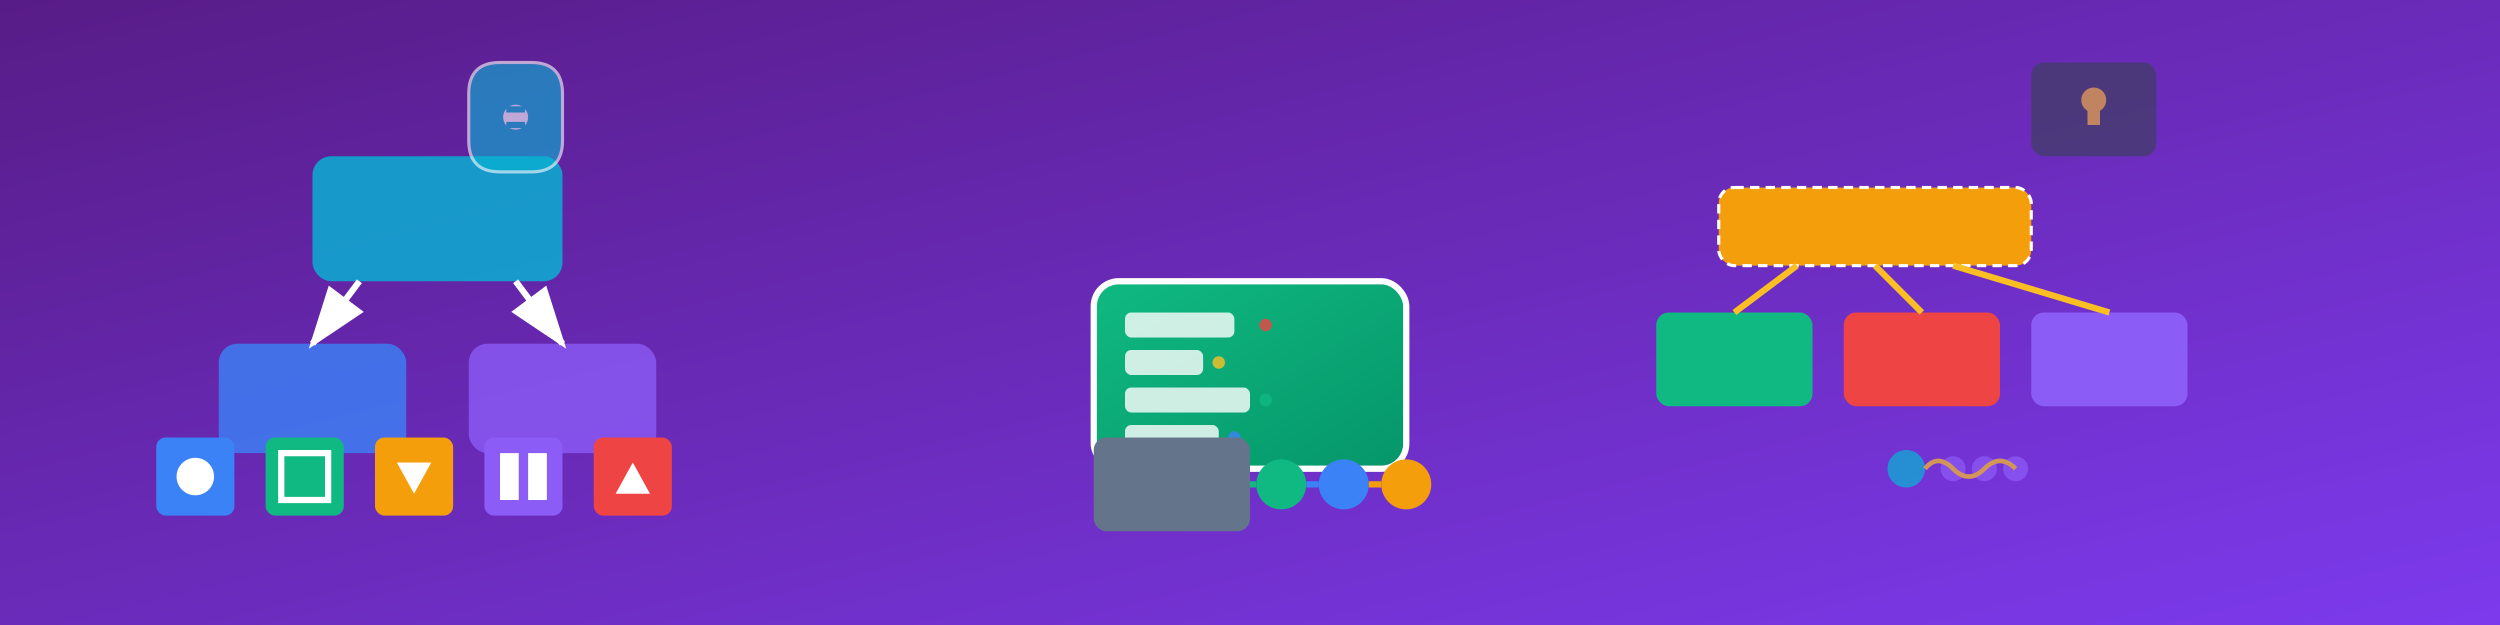 <?xml version="1.0" encoding="UTF-8"?>
<svg width="800" height="200" viewBox="0 0 800 200" xmlns="http://www.w3.org/2000/svg">
  <defs>
    <linearGradient id="bg5" x1="0%" y1="0%" x2="100%" y2="100%">
      <stop offset="0%" style="stop-color:#581c87;stop-opacity:1" />
      <stop offset="100%" style="stop-color:#7c3aed;stop-opacity:1" />
    </linearGradient>
    <linearGradient id="objGradient" x1="0%" y1="0%" x2="100%" y2="100%">
      <stop offset="0%" style="stop-color:#10b981;stop-opacity:1" />
      <stop offset="100%" style="stop-color:#059669;stop-opacity:1" />
    </linearGradient>
  </defs>
  
  <!-- Background -->
  <rect width="800" height="200" fill="url(#bg5)"/>
  
  <!-- Central object composition -->
  <g transform="translate(300, 70)">
    <!-- Main class/object -->
    <rect x="50" y="20" width="100" height="60" fill="url(#objGradient)" rx="8" stroke="#ffffff" stroke-width="2"/>
    
    <!-- Encapsulated internal structure -->
    <g opacity="0.8">
      <rect x="60" y="30" width="35" height="8" fill="#ffffff" rx="2"/>
      <rect x="60" y="42" width="25" height="8" fill="#ffffff" rx="2"/>
      <rect x="60" y="54" width="40" height="8" fill="#ffffff" rx="2"/>
      <rect x="60" y="66" width="30" height="8" fill="#ffffff" rx="2"/>
      
      <!-- Private/protected indicators -->
      <circle cx="105" cy="34" r="2" fill="#ef4444"/>
      <circle cx="90" cy="46" r="2" fill="#fbbf24"/>
      <circle cx="105" cy="58" r="2" fill="#10b981"/>
      <circle cx="95" cy="70" r="2" fill="#3b82f6"/>
    </g>
  </g>
  
  <!-- Inheritance hierarchy -->
  <g transform="translate(100, 50)">
    <!-- Base class -->
    <rect x="0" y="0" width="80" height="40" fill="#06b6d4" rx="6" opacity="0.8"/>
    
    <!-- Derived classes -->
    <rect x="-30" y="60" width="60" height="35" fill="#3b82f6" rx="6" opacity="0.8"/>
    <rect x="50" y="60" width="60" height="35" fill="#8b5cf6" rx="6" opacity="0.8"/>
    
    <!-- Inheritance arrows -->
    <path d="M15 40 L0 60" stroke="#ffffff" stroke-width="2" fill="none" marker-end="url(#arrowhead)"/>
    <path d="M65 40 L80 60" stroke="#ffffff" stroke-width="2" fill="none" marker-end="url(#arrowhead)"/>
  </g>
  
  <!-- Polymorphism demonstration -->
  <g transform="translate(550, 60)">
    <!-- Interface/Abstract definition -->
    <rect x="0" y="0" width="100" height="25" fill="#f59e0b" rx="5" stroke="#ffffff" stroke-width="1" stroke-dasharray="3,2"/>
    
    <!-- Multiple implementations -->
    <rect x="-20" y="40" width="50" height="30" fill="#10b981" rx="4"/>
    <rect x="40" y="40" width="50" height="30" fill="#ef4444" rx="4"/>
    <rect x="100" y="40" width="50" height="30" fill="#8b5cf6" rx="4"/>
    
    <!-- Polymorphic connections -->
    <line x1="25" y1="25" x2="5" y2="40" stroke="#fbbf24" stroke-width="2"/>
    <line x1="50" y1="25" x2="65" y2="40" stroke="#fbbf24" stroke-width="2"/>
    <line x1="75" y1="25" x2="125" y2="40" stroke="#fbbf24" stroke-width="2"/>
  </g>
  
  <!-- SOLID principles visualization -->
  <g transform="translate(50, 140)">
    <!-- S - Single Responsibility -->
    <rect x="0" y="0" width="25" height="25" fill="#3b82f6" rx="3"/>
    <circle cx="12.5" cy="12.5" r="6" fill="white"/>
    
    <!-- O - Open/Closed -->
    <rect x="35" y="0" width="25" height="25" fill="#10b981" rx="3"/>
    <rect x="40" y="5" width="15" height="15" fill="none" stroke="white" stroke-width="2"/>
    
    <!-- L - Liskov Substitution -->
    <rect x="70" y="0" width="25" height="25" fill="#f59e0b" rx="3"/>
    <polygon points="77,8 88,8 82.5,18" fill="white"/>
    
    <!-- I - Interface Segregation -->
    <rect x="105" y="0" width="25" height="25" fill="#8b5cf6" rx="3"/>
    <rect x="110" y="5" width="6" height="15" fill="white"/>
    <rect x="119" y="5" width="6" height="15" fill="white"/>
    
    <!-- D - Dependency Inversion -->
    <rect x="140" y="0" width="25" height="25" fill="#ef4444" rx="3"/>
    <polygon points="147,18 158,18 152.5,8" fill="white"/>
  </g>
  
  <!-- Composition over inheritance -->
  <g transform="translate(350, 140)">
    <!-- Composition example -->
    <rect x="0" y="0" width="50" height="30" fill="#64748b" rx="4"/>
    
    <!-- Composed objects -->
    <circle cx="60" cy="15" r="8" fill="#10b981"/>
    <circle cx="80" cy="15" r="8" fill="#3b82f6"/>
    <circle cx="100" cy="15" r="8" fill="#f59e0b"/>
    
    <!-- Composition lines -->
    <line x1="50" y1="15" x2="52" y2="15" stroke="#10b981" stroke-width="2"/>
    <line x1="68" y1="15" x2="72" y2="15" stroke="#3b82f6" stroke-width="2"/>
    <line x1="88" y1="15" x2="92" y2="15" stroke="#f59e0b" stroke-width="2"/>
  </g>
  
  <!-- Design pattern icons -->
  <g transform="translate(600, 140)" opacity="0.7">
    <!-- Visitor pattern -->
    <g>
      <circle cx="10" cy="10" r="6" fill="#06b6d4"/>
      <circle cx="25" cy="10" r="4" fill="#8b5cf6"/>
      <circle cx="35" cy="10" r="4" fill="#8b5cf6"/>
      <circle cx="45" cy="10" r="4" fill="#8b5cf6"/>
      
      <!-- Visitor path -->
      <path d="M16 10 Q20 5 25 10 Q30 15 35 10 Q40 5 45 10" stroke="#fbbf24" stroke-width="1.5" fill="none"/>
    </g>
  </g>
  
  <!-- Encapsulation shields -->
  <g transform="translate(150, 20)" opacity="0.6">
    <path d="M0 10 Q0 0 10 0 L20 0 Q30 0 30 10 L30 25 Q30 35 20 35 L10 35 Q0 35 0 25 Z" 
          fill="#06b6d4" stroke="#ffffff" stroke-width="1"/>
    <circle cx="15" cy="17.5" r="4" fill="white"/>
    <rect x="12" y="14" width="6" height="2" fill="#06b6d4"/>
    <rect x="12" y="19" width="6" height="2" fill="#06b6d4"/>
  </g>
  
  <!-- Information hiding -->
  <g transform="translate(650, 20)" opacity="0.6">
    <rect x="0" y="0" width="40" height="30" fill="#374151" rx="4"/>
    <!-- Keyhole -->
    <circle cx="20" cy="12" r="4" fill="#fbbf24"/>
    <rect x="18" y="12" width="4" height="8" fill="#fbbf24"/>
  </g>
  
  <!-- Arrow markers definition -->
  <defs>
    <marker id="arrowhead" markerWidth="10" markerHeight="7" refX="9" refY="3.5" orient="auto">
      <polygon points="0 0, 10 3.5, 0 7" fill="#ffffff"/>
    </marker>
  </defs>
</svg>